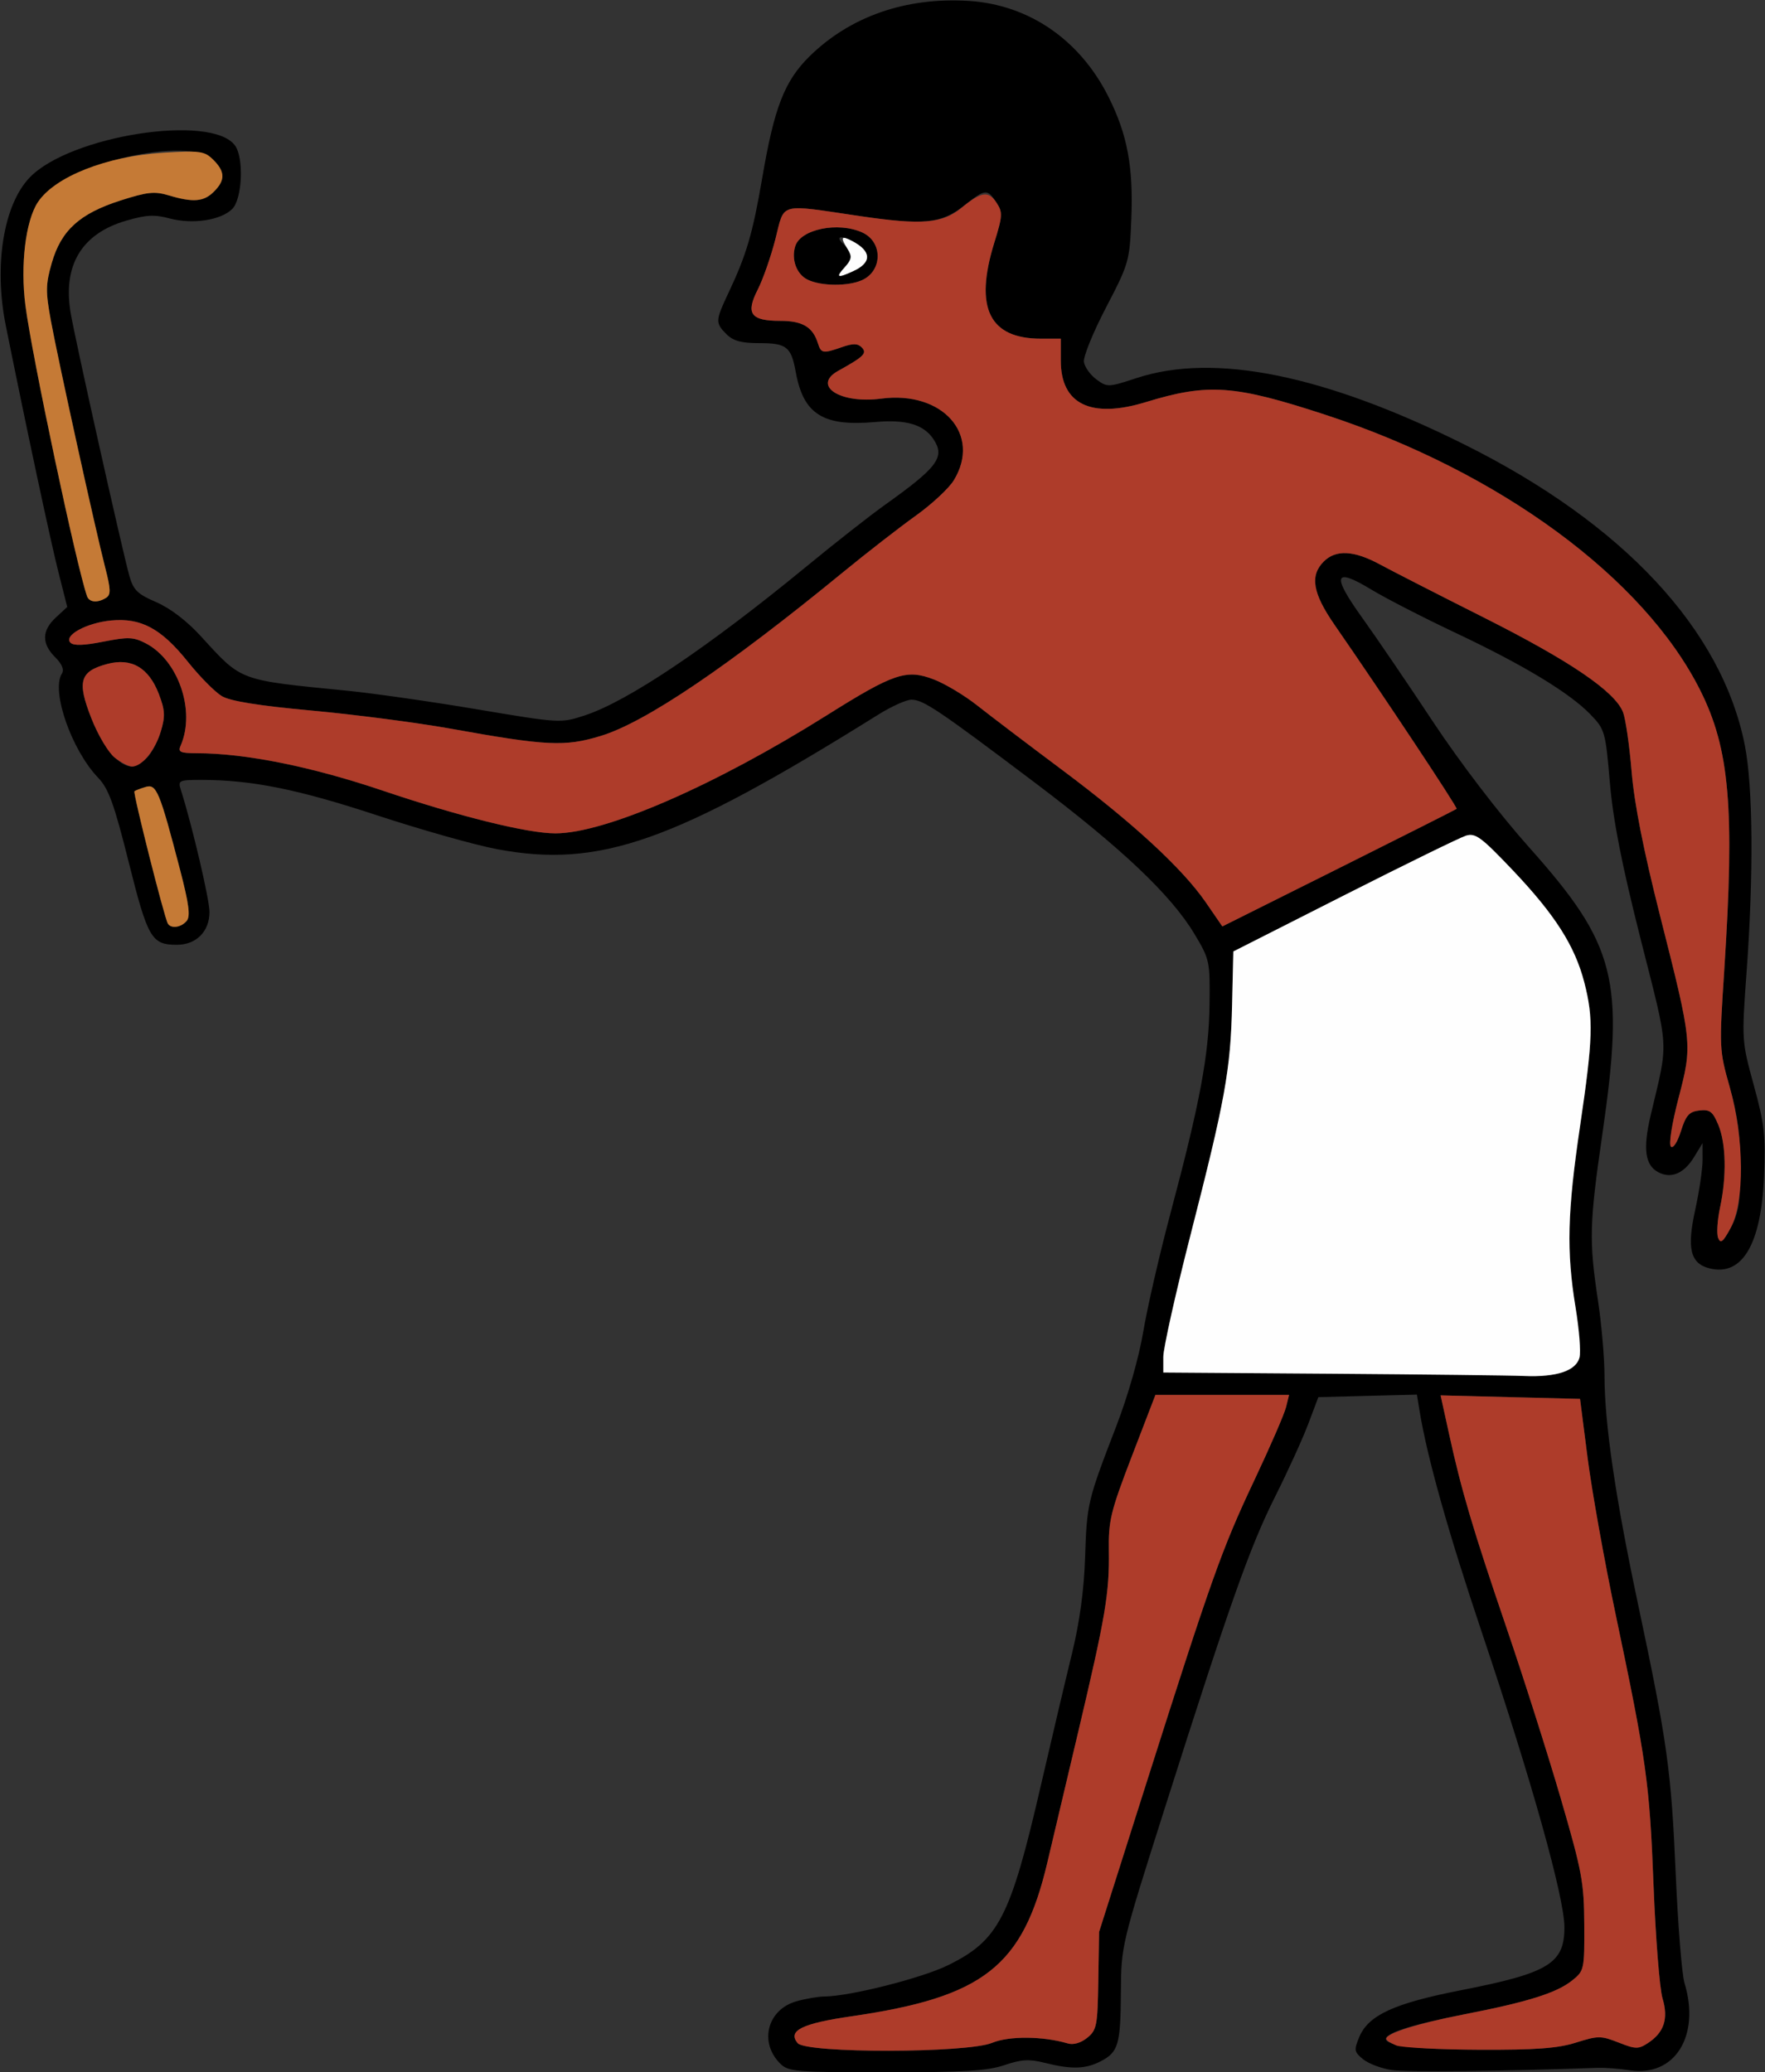 <?xml version="1.0" encoding="UTF-8" standalone="no"?>
<!DOCTYPE svg PUBLIC "-//W3C//DTD SVG 1.1//EN"
"http://www.w3.org/Graphics/SVG/1.1/DTD/svg11.dtd">
<svg width="511px" height="600px"
xmlns="http://www.w3.org/2000/svg" version="1.1">
<rect width="100%" height="100%" fill="#333333" stroke="none"/>
<g transform="translate(0000, 0000) scale(1, 1)">
<path fill="#000000" stroke="none" d="
M 225.86 597.46
C 219.67 591.26 222.19 581.77 230.66 579.42
C 233.32 578.68 236.94 578.06 238.72 578.05
C 246.05 578.00 266.91 572.72 274.43 569.02
C 289.17 561.77 292.51 555.30 301.39 516.77
C 304.51 503.29 308.54 486.15 310.37 478.71
C 312.57 469.66 313.84 460.44 314.15 450.97
C 314.67 435.32 314.86 434.54 323.14 413.05
C 326.58 404.13 329.76 392.97 331.01 385.47
C 332.18 378.54 335.69 363.23 338.83 351.45
C 347.39 319.39 350.00 305.46 350.18 290.93
C 350.34 278.31 350.23 277.79 345.83 270.44
C 339.11 259.19 324.72 245.55 299.63 226.62
C 271.80 205.61 267.29 202.58 263.89 202.58
C 262.40 202.58 258.03 204.55 254.16 206.98
C 195.15 243.83 173.57 251.45 143.88 245.86
C 137.49 244.66 121.84 240.23 109.10 236.04
C 86.32 228.53 72.82 225.81 58.34 225.81
C 51.81 225.81 51.49 225.96 52.35 228.66
C 55.62 238.94 60.65 260.41 60.65 264.04
C 60.65 269.69 56.82 273.55 51.22 273.55
C 43.87 273.55 42.80 271.73 37.27 249.64
C 33.01 232.66 31.45 228.35 28.39 225.16
C 20.69 217.11 14.75 200.04 17.91 195.05
C 18.63 193.90 17.98 192.28 15.95 190.27
C 12.01 186.32 12.09 182.57 16.19 178.77
L 19.47 175.73
L 16.90 165.60
C 14.65 156.72 7.51 123.29 1.66 94.19
C -1.82 76.84 1.02 59.30 8.58 51.41
C 20.22 39.26 61.26 32.85 68.03 42.12
C 70.66 45.70 70.15 57.60 67.24 60.50
C 63.97 63.78 55.72 65.02 49.10 63.24
C 44.75 62.08 42.35 62.19 36.51 63.90
C 23.64 67.64 18.13 76.80 20.45 90.57
C 21.78 98.44 35.42 159.52 37.46 166.76
C 38.62 170.85 39.81 172.01 45.24 174.35
C 49.27 176.09 54.11 179.78 58.20 184.26
C 70.15 197.33 68.86 196.85 100.65 200.00
C 108.11 200.75 125.01 203.16 138.23 205.39
C 162.05 209.39 162.33 209.42 169.20 207.17
C 181.65 203.14 204.95 187.47 233.56 163.95
C 241.72 157.23 251.89 149.25 256.15 146.22
C 271.51 135.26 273.67 132.36 270.29 127.21
C 267.47 122.92 262.33 121.38 253.37 122.19
C 238.31 123.54 232.60 119.95 230.39 107.74
C 229.07 100.41 227.74 99.35 219.86 99.35
C 214.63 99.35 212.27 98.71 210.34 96.77
C 207.06 93.50 207.10 92.85 210.93 84.74
C 216.13 73.74 217.92 67.61 220.70 51.41
C 224.16 31.10 227.15 23.43 234.35 16.34
C 246.12 4.74 262.31 -0.89 280.57 0.27
C 297.95 1.39 312.69 11.55 320.96 28.10
C 326.41 38.98 328.14 48.32 327.54 63.37
C 327.05 75.61 326.86 76.27 320.23 89.01
C 316.47 96.21 313.59 103.30 313.81 104.79
C 314.03 106.27 315.66 108.55 317.44 109.86
C 320.59 112.17 320.87 112.15 329.05 109.47
C 351.57 102.06 383.42 108.52 423.90 128.66
C 469.87 151.54 498.51 182.23 505.15 215.75
C 507.53 227.69 507.72 253.19 505.68 281.29
C 504.23 301.23 504.24 301.33 507.75 314.19
C 510.85 325.48 511.21 328.80 510.72 340.65
C 509.89 360.35 504.39 369.60 494.92 367.23
C 489.39 365.83 488.33 361.51 490.79 350.30
C 491.97 344.95 492.93 338.41 492.93 335.77
L 492.92 330.97
L 490.44 335.05
C 487.54 339.79 483.79 341.37 480.09 339.39
C 476.24 337.33 475.62 332.59 477.91 322.86
C 483.11 300.86 483.35 304.94 475.02 272.00
C 469.53 250.28 467.05 237.69 466.09 226.63
C 464.82 211.79 464.64 211.19 460.47 206.86
C 454.44 200.61 440.96 192.45 421.32 183.19
C 412.09 178.83 401.16 173.21 397.02 170.70
C 386.21 164.14 385.46 166.44 394.36 178.83
C 398.39 184.44 407.65 198.04 414.94 209.06
C 422.83 220.95 434.03 235.60 442.58 245.19
C 467.89 273.54 470.43 283.47 463.91 328.39
C 460.17 354.14 460.03 359.20 462.60 376.25
C 463.67 383.28 464.53 393.21 464.53 398.32
C 464.55 412.18 467.69 433.63 474.22 464.35
C 482.71 504.39 483.86 512.58 485.15 542.58
C 485.80 557.48 486.93 571.70 487.70 574.18
C 492.35 589.51 484.83 601.45 471.80 599.41
C 468.87 598.95 464.74 598.65 462.61 598.71
C 434.84 599.69 407.32 600.00 402.98 599.35
C 400.00 598.93 396.27 597.52 394.68 596.25
C 392.05 594.12 391.96 593.59 393.52 589.82
C 396.15 583.46 403.60 580.03 423.03 576.23
C 448.40 571.26 452.93 568.50 452.93 558.01
C 452.93 549.46 443.49 515.70 429.11 472.90
C 419.33 443.78 413.26 422.25 411.02 408.67
L 410.22 403.79
L 395.95 404.15
L 381.69 404.52
L 378.77 412.26
C 377.17 416.52 372.86 425.96 369.21 433.25
C 361.86 447.90 356.18 463.92 337.32 523.23
C 324.67 563.05 324.60 563.29 324.52 576.77
C 324.42 592.04 323.80 594.15 318.64 596.83
C 314.26 599.08 310.20 599.20 302.57 597.28
C 297.97 596.12 295.76 596.25 290.81 597.92
C 285.94 599.59 279.05 600.00 256.56 600.00
C 230.25 600.00 228.23 599.83 225.86 597.46
M 287.27 591.46
C 292.11 589.45 302.02 589.52 309.13 591.64
C 310.78 592.13 312.91 591.51 314.77 590.01
C 317.53 587.77 317.77 586.53 317.98 573.47
L 318.21 559.35
L 331.94 516.13
C 350.81 456.77 353.80 448.36 363.24 428.39
C 367.77 418.80 371.86 409.37 372.33 407.42
L 373.21 403.87
L 353.87 403.87
L 334.52 403.87
L 327.70 421.61
C 321.53 437.68 320.90 440.27 321.03 449.03
C 321.21 461.25 320.10 467.85 312.20 501.29
C 308.68 516.19 304.65 533.25 303.24 539.20
C 296.15 569.33 284.84 578.22 246.54 583.78
C 232.16 585.87 227.95 587.96 230.93 591.55
C 233.42 594.55 280.06 594.48 287.27 591.46
M 456.31 591.39
C 462.69 589.38 463.51 589.38 468.60 591.38
C 473.55 593.33 474.34 593.34 477.10 591.54
C 481.80 588.46 483.10 584.48 481.33 578.59
C 480.49 575.82 479.33 561.06 478.73 545.81
C 477.57 516.09 476.70 509.92 467.69 467.10
C 464.48 451.85 460.87 431.63 459.65 422.19
L 457.45 405.03
L 437.27 404.52
L 417.08 404.01
L 419.51 415.08
C 423.12 431.63 426.43 442.77 436.21 471.45
C 441.09 485.73 448.12 507.87 451.85 520.65
C 458.03 541.87 458.62 545.02 458.67 557.21
C 458.74 570.34 458.67 570.61 455.11 573.46
C 450.63 577.02 442.31 579.64 424.01 583.20
C 392.23 589.39 393.88 593.33 428.30 593.47
C 444.67 593.54 451.03 593.06 456.31 591.39
M 452.62 397.33
C 457.86 395.51 458.43 392.48 456.16 378.59
C 453.49 362.36 453.77 350.92 457.46 326.03
C 461.20 300.70 461.38 294.89 458.69 284.46
C 455.94 273.83 450.21 264.86 437.98 251.97
C 428.84 242.35 427.15 241.11 424.43 241.95
C 422.72 242.48 406.86 250.25 389.19 259.20
L 357.07 275.48
L 356.71 290.97
C 356.28 309.79 354.72 318.39 344.64 357.70
C 340.33 374.54 336.80 390.36 336.80 392.85
L 336.80 397.39
L 385.51 397.74
C 412.30 397.94 437.47 398.23 441.45 398.40
C 445.42 398.57 450.45 398.09 452.62 397.33
M 503.88 338.06
C 503.89 328.95 503.10 322.98 500.81 314.84
C 497.75 304.03 497.72 303.54 499.22 280.65
C 502.25 233.92 500.77 216.83 492.22 199.81
C 475.91 167.33 434.16 136.63 383.87 120.14
C 357.31 111.43 349.79 110.90 331.69 116.44
C 315.83 121.28 307.12 117.03 307.12 104.44
L 307.12 98.06
L 301.37 98.06
C 286.41 98.06 282.04 89.14 287.84 70.36
C 290.30 62.39 290.35 61.50 288.46 58.61
C 285.85 54.63 285.26 54.68 279.41 59.32
C 272.56 64.77 267.58 65.30 249.05 62.58
C 225.10 59.05 227.24 58.46 224.49 69.23
C 223.19 74.31 220.89 80.88 219.38 83.85
C 215.82 90.81 217.33 92.90 225.89 92.90
C 232.34 92.90 235.31 94.66 236.79 99.37
C 237.74 102.35 238.22 102.43 243.80 100.49
C 246.94 99.39 248.33 99.41 249.47 100.57
C 251.13 102.25 250.13 103.24 242.71 107.35
C 234.97 111.64 243.19 116.99 255.09 115.42
C 272.87 113.06 284.22 125.82 276.15 139.06
C 274.73 141.39 269.73 146.04 265.04 149.38
C 260.35 152.74 250.96 160.04 244.16 165.61
C 210.83 192.94 186.84 209.16 173.92 213.08
C 163.51 216.25 158.31 215.99 130.33 210.95
C 120.76 209.24 102.77 206.89 90.37 205.75
C 74.95 204.34 66.69 203.01 64.25 201.57
C 62.29 200.41 57.82 195.91 54.34 191.55
C 46.66 181.96 40.80 178.83 32.16 179.65
C 25.03 180.34 18.34 184.01 20.41 186.09
C 21.32 186.99 24.31 186.90 29.94 185.78
C 37.11 184.36 38.66 184.43 42.20 186.26
C 51.63 191.14 56.66 205.81 52.33 215.81
C 51.47 217.75 52.09 218.06 56.96 218.08
C 71.11 218.10 90.15 221.94 110.85 228.93
C 132.89 236.37 152.76 241.29 160.77 241.29
C 175.17 241.29 206.94 227.47 239.37 207.10
C 258.79 194.90 262.43 193.68 270.34 196.71
C 273.57 197.94 279.26 201.35 282.96 204.28
C 286.66 207.21 297.66 215.56 307.39 222.83
C 327.98 238.21 342.31 251.42 349.09 261.25
L 353.89 268.23
L 387.61 251.39
C 406.14 242.13 421.50 234.39 421.72 234.19
C 422.08 233.86 400.31 201.03 386.33 180.85
C 380.04 171.75 379.17 166.66 383.25 162.58
C 386.76 159.07 391.97 159.34 399.51 163.42
C 402.99 165.30 416.57 172.25 429.70 178.85
C 454.51 191.34 467.56 200.22 469.89 206.19
C 470.64 208.10 471.76 215.83 472.38 223.34
C 473.14 232.58 475.81 246.12 480.61 265.10
C 489.99 302.15 490.02 302.40 485.95 318.00
C 484.03 325.38 483.10 331.33 483.75 331.97
C 484.40 332.63 485.63 330.74 486.65 327.52
C 488.11 322.90 489.04 321.86 491.99 321.52
C 495.04 321.17 495.86 321.81 497.48 325.68
C 499.73 331.08 499.93 340.55 497.98 349.66
C 497.21 353.28 496.96 357.23 497.44 358.44
C 498.13 360.19 498.87 359.60 501.08 355.48
C 503.34 351.26 503.85 348.10 503.88 338.06
M 54.06 266.62
C 55.16 265.29 54.71 261.78 52.20 252.10
C 46.18 229.01 45.31 226.88 42.14 227.86
C 40.61 228.32 39.16 228.88 38.92 229.10
C 38.44 229.51 47.60 265.82 48.60 267.42
C 49.54 268.97 52.47 268.54 54.06 266.62
M 42.51 219.43
C 43.89 218.05 45.72 214.58 46.57 211.73
C 47.87 207.37 47.78 205.64 46.00 200.97
C 43.07 193.30 38.02 190.36 31.02 192.25
C 23.11 194.37 22.26 197.29 26.43 207.91
C 29.76 216.37 34.43 221.94 38.23 221.94
C 39.22 221.94 41.13 220.81 42.51 219.43
M 30.74 173.07
C 32.13 172.19 32.08 170.65 30.47 164.39
C 27.67 153.55 16.85 104.40 14.74 92.90
C 13.18 84.39 13.20 82.37 14.98 76.17
C 17.69 66.72 23.02 61.87 34.79 58.08
C 42.69 55.55 44.71 55.33 48.93 56.59
C 55.94 58.68 59.00 58.43 61.94 55.48
C 65.20 52.22 65.20 49.72 61.94 46.45
C 54.57 39.08 19.34 47.23 11.32 58.15
C 7.50 63.34 5.79 76.40 7.36 88.44
C 9.24 103.02 22.04 163.46 25.18 172.58
C 25.81 174.43 28.26 174.65 30.74 173.07"/>
<path fill="#000000" stroke="none" d="
M 233.86 80.99
C 230.63 79.45 229.02 75.11 230.25 71.25
C 231.81 66.34 242.67 64.13 249.67 67.32
C 255.60 70.03 255.58 78.37 249.60 81.10
C 245.58 82.93 237.77 82.88 233.86 80.99
M 246.98 78.53
C 252.49 76.03 252.38 72.77 246.67 69.77
C 243.10 67.88 241.71 68.63 244.51 70.94
C 247.02 73.03 246.98 74.71 244.34 77.64
C 241.86 80.37 242.49 80.58 246.98 78.53"/>
<path fill="#c57a36" stroke="none" d="
M 48.60 267.42
C 47.60 265.82 38.44 229.51 38.92 229.10
C 39.16 228.88 40.61 228.32 42.14 227.86
C 45.31 226.88 46.18 229.01 52.20 252.10
C 54.71 261.78 55.16 265.29 54.06 266.62
C 52.47 268.54 49.54 268.97 48.60 267.42"/>
<path fill="#c57a36" stroke="none" d="
M 25.18 172.58
C 22.04 163.46 9.24 103.02 7.36 88.44
C 5.85 76.85 7.39 63.97 10.93 58.58
C 15.79 51.16 30.84 45.21 47.24 44.22
C 58.06 43.57 59.23 43.74 61.76 46.27
C 65.20 49.72 65.26 52.17 61.94 55.48
C 59.00 58.43 55.94 58.68 48.93 56.59
C 44.71 55.33 42.69 55.55 34.79 58.08
C 23.02 61.87 17.69 66.72 14.98 76.17
C 13.20 82.37 13.18 84.39 14.74 92.90
C 16.85 104.40 27.67 153.55 30.47 164.39
C 32.08 170.65 32.13 172.19 30.74 173.07
C 28.26 174.65 25.81 174.43 25.18 172.58"/>
<path fill="#ae3c2a" stroke="none" d="
M 230.93 591.55
C 227.95 587.96 232.16 585.87 246.54 583.78
C 284.84 578.22 296.15 569.33 303.24 539.20
C 304.65 533.25 308.68 516.19 312.20 501.29
C 320.10 467.85 321.21 461.25 321.03 449.03
C 320.90 440.27 321.53 437.68 327.70 421.61
L 334.52 403.87
L 353.87 403.87
L 373.21 403.87
L 372.33 407.42
C 371.86 409.37 367.77 418.80 363.24 428.39
C 353.80 448.36 350.81 456.77 331.94 516.13
L 318.21 559.35
L 317.98 573.47
C 317.77 586.53 317.53 587.77 314.77 590.01
C 312.91 591.51 310.78 592.13 309.13 591.64
C 302.02 589.52 292.11 589.45 287.27 591.46
C 280.06 594.48 233.42 594.55 230.93 591.55"/>
<path fill="#ae3c2a" stroke="none" d="
M 404.22 592.22
C 402.62 591.57 401.32 590.71 401.32 590.30
C 401.32 588.71 410.52 585.83 424.01 583.20
C 442.31 579.64 450.63 577.02 455.11 573.46
C 458.67 570.61 458.74 570.34 458.67 557.21
C 458.62 545.02 458.03 541.87 451.85 520.65
C 448.12 507.87 441.09 485.73 436.21 471.45
C 426.43 442.77 423.12 431.63 419.51 415.08
L 417.08 404.01
L 437.27 404.52
L 457.45 405.03
L 459.65 422.19
C 460.87 431.63 464.48 451.85 467.69 467.10
C 476.70 509.92 477.57 516.09 478.73 545.81
C 479.33 561.06 480.49 575.82 481.33 578.59
C 483.10 584.48 481.80 588.46 477.10 591.54
C 474.34 593.34 473.55 593.33 468.60 591.38
C 463.51 589.38 462.69 589.38 456.31 591.39
C 451.03 593.06 444.67 593.54 428.30 593.47
C 416.66 593.42 405.82 592.86 404.22 592.22"/>
<path fill="#ae3c2a" stroke="none" d="
M 497.44 358.44
C 496.96 357.23 497.21 353.28 497.98 349.66
C 499.93 340.55 499.73 331.08 497.48 325.68
C 495.86 321.81 495.04 321.17 491.99 321.52
C 489.04 321.86 488.11 322.90 486.65 327.52
C 485.63 330.74 484.40 332.63 483.75 331.97
C 483.10 331.33 484.03 325.38 485.95 318.00
C 490.02 302.40 489.99 302.15 480.61 265.10
C 475.81 246.12 473.14 232.58 472.38 223.34
C 471.76 215.83 470.64 208.10 469.89 206.19
C 467.56 200.22 454.51 191.34 429.70 178.85
C 416.57 172.25 402.99 165.30 399.51 163.42
C 391.97 159.34 386.76 159.07 383.25 162.58
C 379.17 166.66 380.04 171.75 386.33 180.85
C 400.31 201.03 422.08 233.86 421.72 234.19
C 421.50 234.39 406.14 242.13 387.61 251.39
L 353.89 268.23
L 349.09 261.25
C 342.31 251.42 327.98 238.21 307.39 222.83
C 297.66 215.56 286.66 207.21 282.96 204.28
C 279.26 201.35 273.57 197.94 270.34 196.71
C 262.43 193.68 258.79 194.90 239.37 207.10
C 206.94 227.47 175.17 241.29 160.77 241.29
C 152.76 241.29 132.89 236.37 110.85 228.93
C 90.15 221.94 71.11 218.10 56.96 218.08
C 52.09 218.06 51.47 217.75 52.33 215.81
C 56.66 205.81 51.63 191.14 42.20 186.26
C 38.66 184.43 37.11 184.36 29.94 185.78
C 24.31 186.90 21.32 186.99 20.41 186.09
C 18.34 184.01 25.03 180.34 32.16 179.65
C 40.80 178.83 46.66 181.96 54.34 191.55
C 57.82 195.91 62.29 200.41 64.25 201.57
C 66.69 203.01 74.95 204.34 90.37 205.75
C 102.77 206.89 120.76 209.24 130.33 210.95
C 158.31 215.99 163.51 216.25 173.92 213.08
C 186.84 209.16 210.83 192.94 244.16 165.61
C 250.96 160.04 260.35 152.74 265.04 149.38
C 269.73 146.04 274.73 141.39 276.15 139.06
C 284.22 125.82 272.87 113.06 255.09 115.42
C 243.19 116.99 234.97 111.64 242.71 107.35
C 250.13 103.24 251.13 102.25 249.47 100.57
C 248.33 99.41 246.94 99.39 243.80 100.49
C 238.22 102.43 237.74 102.35 236.79 99.37
C 235.31 94.66 232.34 92.90 225.89 92.90
C 217.33 92.90 215.82 90.81 219.38 83.85
C 220.89 80.88 223.19 74.31 224.49 69.23
C 227.24 58.46 225.10 59.05 249.05 62.58
C 266.91 65.21 272.84 64.72 278.37 60.17
C 284.04 55.50 286.20 55.16 288.48 58.65
C 290.34 61.48 290.29 62.44 287.84 70.36
C 282.04 89.14 286.41 98.06 301.37 98.06
L 307.12 98.06
L 307.12 104.44
C 307.12 117.03 315.83 121.28 331.69 116.44
C 349.79 110.90 357.31 111.43 383.87 120.14
C 434.16 136.63 475.91 167.33 492.22 199.81
C 500.77 216.83 502.25 233.92 499.22 280.65
C 497.72 303.54 497.75 304.03 500.81 314.84
C 505.01 329.73 505.13 347.92 501.08 355.48
C 498.87 359.60 498.13 360.19 497.44 358.44
M 249.60 81.10
C 255.58 78.37 255.60 70.03 249.67 67.32
C 242.67 64.13 231.81 66.34 230.25 71.25
C 229.02 75.11 230.63 79.45 233.86 80.99
C 237.77 82.88 245.58 82.93 249.60 81.10"/>
<path fill="#ae3c2a" stroke="none" d="
M 33.19 219.35
C 31.37 217.91 28.36 212.83 26.43 207.91
C 22.26 197.29 23.11 194.37 31.02 192.25
C 38.02 190.36 43.07 193.30 46.00 200.97
C 47.78 205.64 47.87 207.37 46.57 211.73
C 44.91 217.29 41.11 221.94 38.23 221.94
C 37.27 221.94 35.00 220.77 33.19 219.35"/>
<path fill="#fefefe" stroke="none" d="
M 385.51 397.74
L 336.80 397.39
L 336.80 392.85
C 336.80 390.36 340.33 374.54 344.64 357.70
C 354.72 318.39 356.28 309.79 356.71 290.97
L 357.07 275.48
L 389.19 259.20
C 406.86 250.25 422.72 242.48 424.43 241.95
C 427.15 241.11 428.84 242.35 437.98 251.97
C 450.21 264.86 455.94 273.83 458.69 284.46
C 461.38 294.89 461.20 300.70 457.46 326.03
C 453.77 350.92 453.49 362.36 456.16 378.59
C 457.19 384.92 457.71 391.42 457.31 393.03
C 456.34 396.85 450.62 398.79 441.45 398.40
C 437.47 398.23 412.30 397.94 385.51 397.74"/>
<path fill="#fefefe" stroke="none" d="
M 244.60 77.34
C 246.57 75.16 246.73 74.26 245.45 72.21
C 243.20 68.62 243.50 68.09 246.79 69.82
C 252.38 72.77 252.45 76.04 246.98 78.53
C 242.39 80.63 241.86 80.36 244.60 77.34"/>
</g>
</svg>
